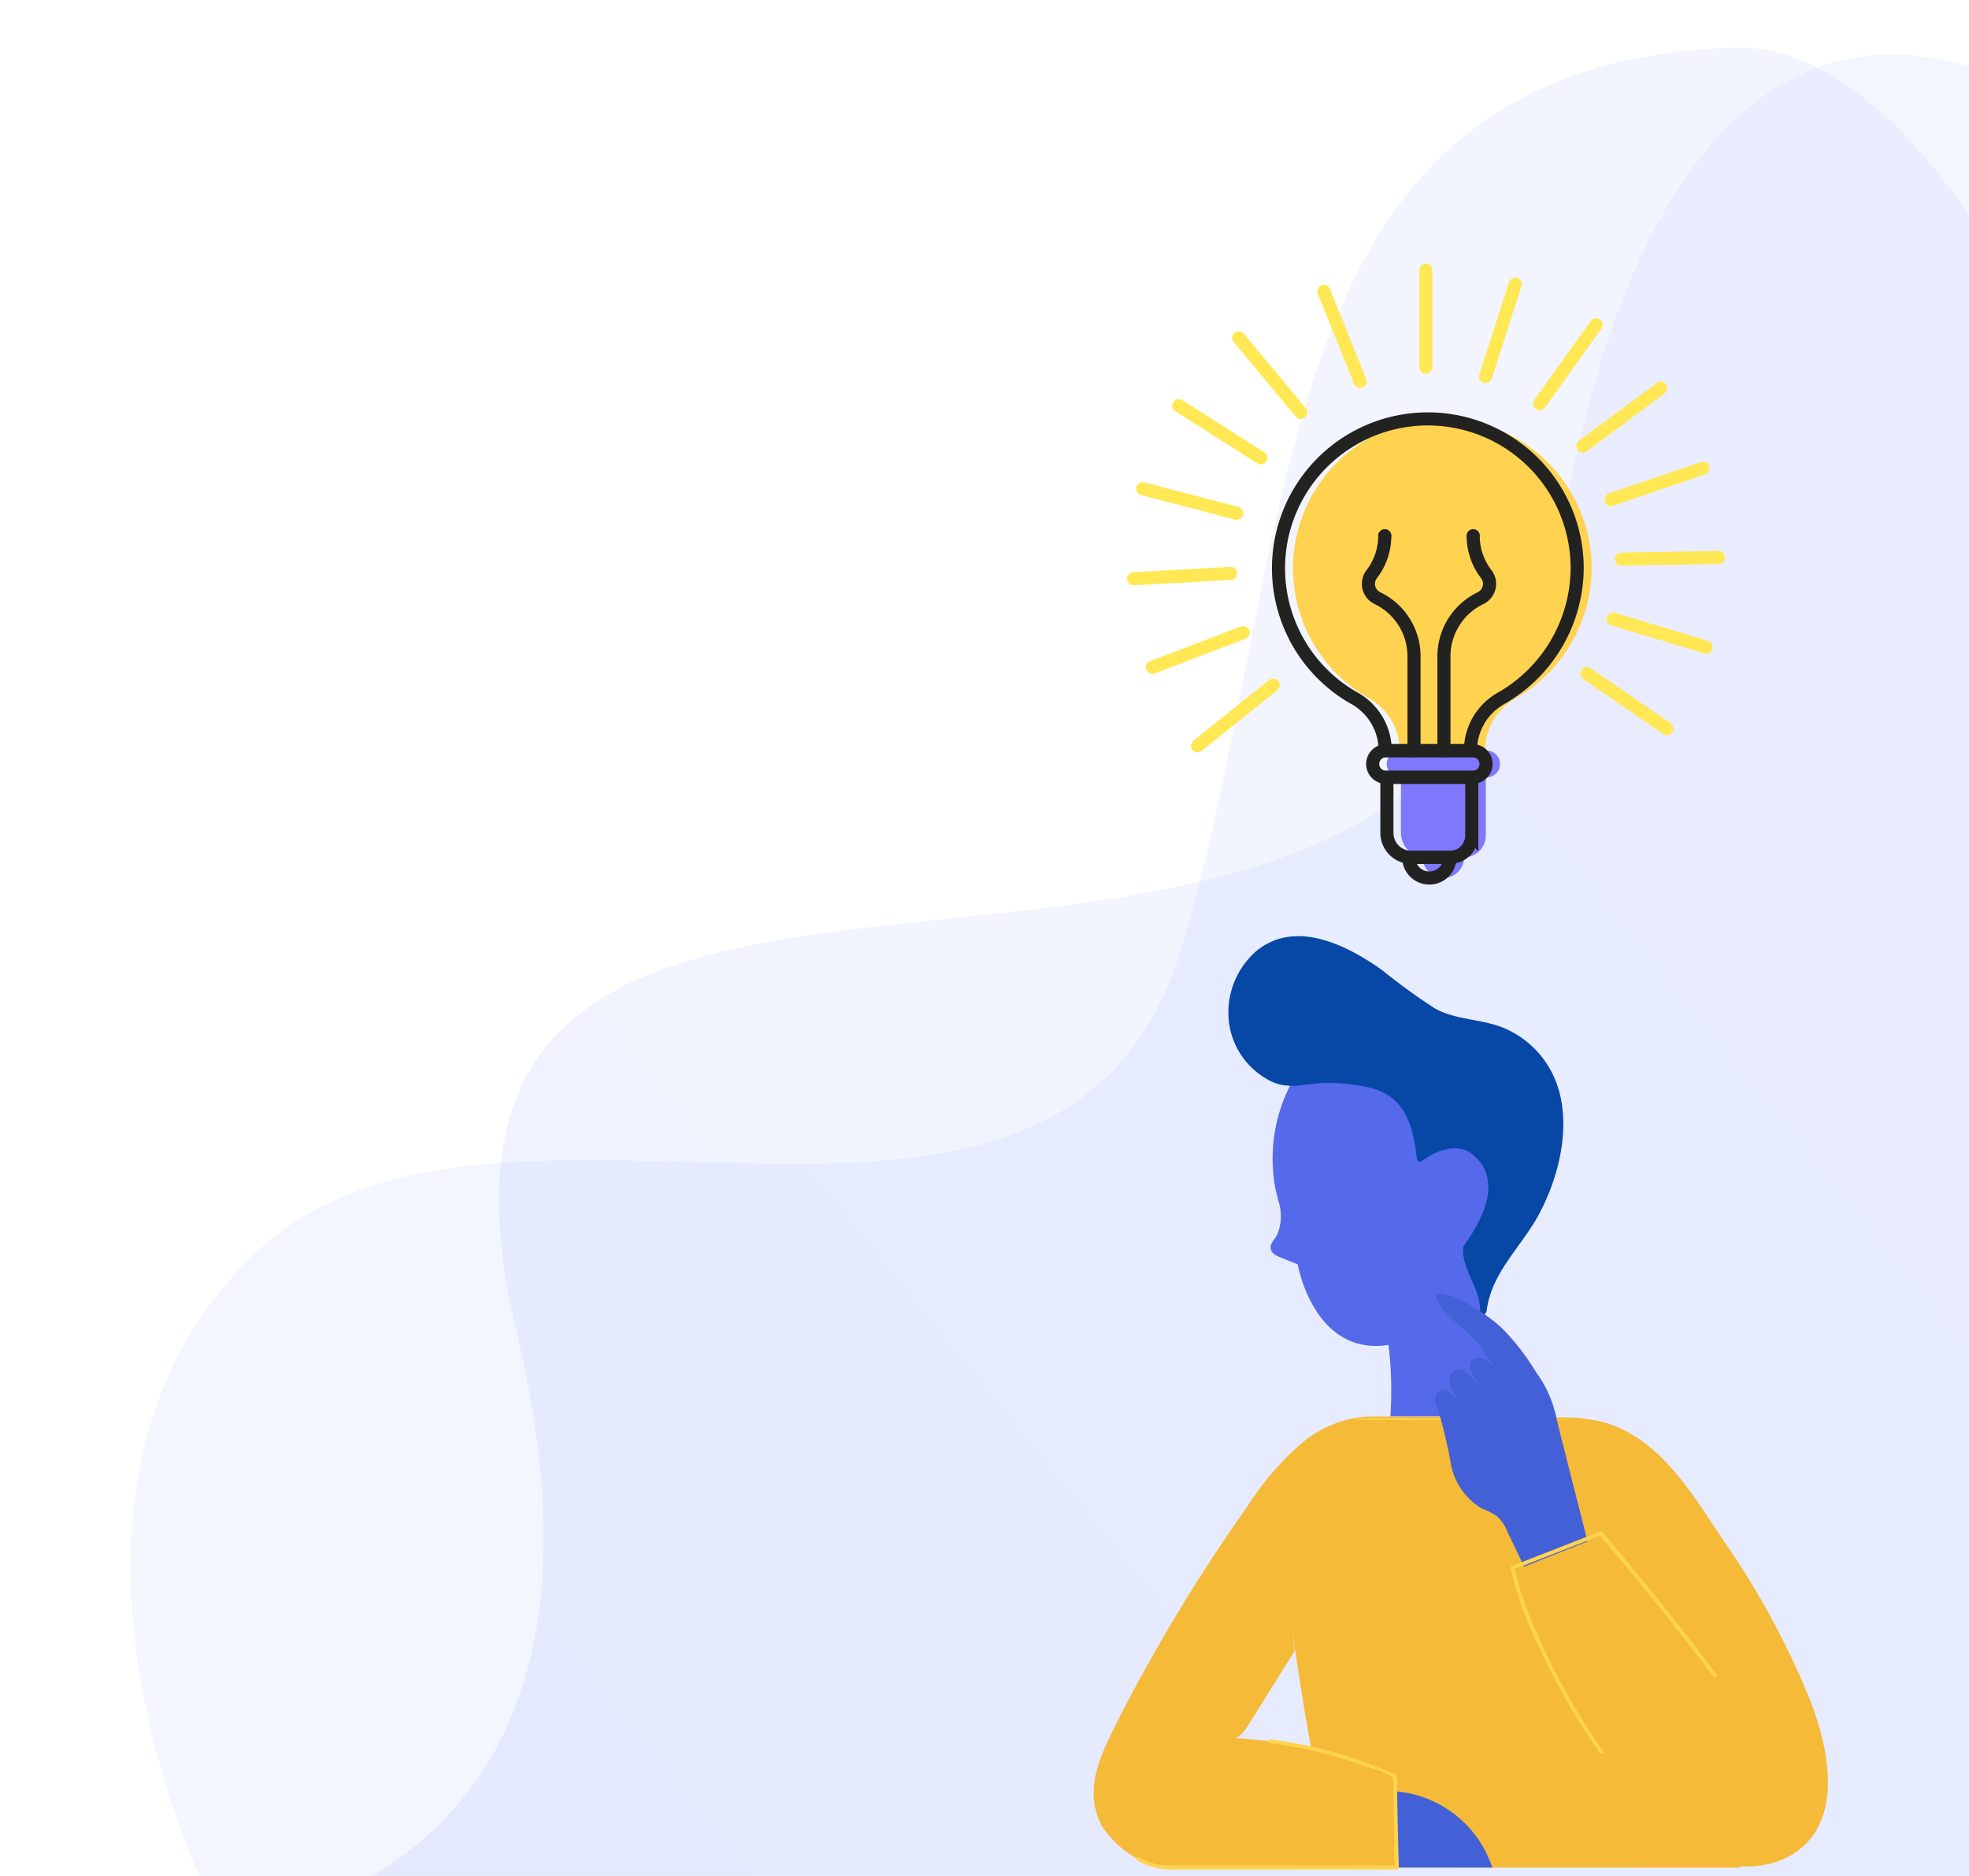 <svg xmlns="http://www.w3.org/2000/svg" xmlns:xlink="http://www.w3.org/1999/xlink" width="127" height="121" viewBox="0 0 127 121">
  <defs>
    <clipPath id="clip-path">
      <path id="Rectangle_1538" data-name="Rectangle 1538" d="M121,0h6a0,0,0,0,1,0,0V121a0,0,0,0,1,0,0H0a0,0,0,0,1,0,0v0A121,121,0,0,1,121,0Z" transform="translate(1243 390)" fill="#fff" stroke="#707070" stroke-width="1"/>
    </clipPath>
    <linearGradient id="linear-gradient" x1="1.034" y1="0.21" x2="0.241" y2="0.916" gradientUnits="objectBoundingBox">
      <stop offset="0" stop-color="#afc1ff"/>
      <stop offset="1" stop-color="#b5c4ff"/>
    </linearGradient>
    <linearGradient id="linear-gradient-2" x1="0.278" y1="0.877" x2="0.79" y2="0.461" gradientUnits="objectBoundingBox">
      <stop offset="0" stop-color="#8aa5ff"/>
      <stop offset="1" stop-color="#b5beff"/>
    </linearGradient>
  </defs>
  <g id="Mask_Group_1" data-name="Mask Group 1" transform="translate(-1243 -390)" clip-path="url(#clip-path)">
    <g id="Group_3599" data-name="Group 3599">
      <path id="Path_1855" data-name="Path 1855" d="M9951.323,9894s-12.788-25.7,2.962-41.008,52.344,6.238,60.038-20.212,4.809-56.747,35.587-57.709,63.964,150.887-15.867,135.017S9951.323,9894,9951.323,9894Z" transform="translate(-8695 -9382)" opacity="0.17" fill="url(#linear-gradient)"/>
      <path id="Path_1856" data-name="Path 1856" d="M9951.323,9894s43.89,6.453,33-39.077c-4.789-20.033,6.15-23.961,20.868-25.879,18.084-2.358,42.112-1.44,46.573-26.2,7.966-44.207,31.515-27.033,31.515-27.033s30.59,150.144-49.241,134.273S9951.323,9894,9951.323,9894Z" transform="translate(-8708 -9379)" opacity="0.14" fill="url(#linear-gradient-2)"/>
      <g id="OBJECTS" transform="translate(1313.538 425.231)">
        <g id="Group_3596" data-name="Group 3596" transform="translate(0 0)">
          <g id="Group_3584" data-name="Group 3584" transform="translate(2.579 -17.81)">
            <g id="Group_3582" data-name="Group 3582" transform="translate(9.347 9.439)">
              <path id="Path_1796" data-name="Path 1796" d="M220.879,166.034h-5.591a.859.859,0,0,0,0,1.718h.058v3.583a1.58,1.58,0,0,0,1.58,1.58h-.176a1.333,1.333,0,1,0,2.666,0h-.01a1.414,1.414,0,0,0,1.414-1.414v-3.749h.058a.859.859,0,1,0,0-1.718Z" transform="translate(-207.449 -144.474)" fill="#7f78ff"/>
              <path id="Path_1797" data-name="Path 1797" d="M220.437,128.465a9.632,9.632,0,1,0-14.364,8.464,3.862,3.862,0,0,1,1.979,3.346v.032h5.506v-.032a3.863,3.863,0,0,1,1.979-3.346A9.726,9.726,0,0,0,220.437,128.465Z" transform="translate(-200.237 -118.747)" fill="#ffd34f"/>
              <path id="Path_1798" data-name="Path 1798" d="M218.382,128.465a9.632,9.632,0,1,0-14.364,8.464A3.862,3.862,0,0,1,206,140.275v.032H211.5v-.032a3.863,3.863,0,0,1,1.979-3.346A9.726,9.726,0,0,0,218.382,128.465Z" transform="translate(-199.119 -118.747)" fill="none" stroke="#222221" stroke-miterlimit="10" stroke-width="0.845"/>
              <path id="Path_1799" data-name="Path 1799" d="M218.889,167.752H213.3a.859.859,0,0,1-.859-.859h0a.859.859,0,0,1,.859-.859h5.591a.859.859,0,0,1,.859.859h0A.859.859,0,0,1,218.889,167.752Z" transform="translate(-206.366 -144.474)" fill="none" stroke="#222221" stroke-miterlimit="10" stroke-width="0.845"/>
              <path id="Path_1800" data-name="Path 1800" d="M218.512,174.965h-2.48a1.58,1.58,0,0,1-1.58-1.58V169.8h5.475v3.749A1.415,1.415,0,0,1,218.512,174.965Z" transform="translate(-207.461 -146.524)" fill="none" stroke="#222221" stroke-miterlimit="10" stroke-width="0.845"/>
              <path id="Path_1801" data-name="Path 1801" d="M217.531,181.126a1.333,1.333,0,1,0,2.666,0Z" transform="translate(-209.136 -152.685)" fill="none" stroke="#222221" stroke-linecap="round" stroke-linejoin="round" stroke-miterlimit="10" stroke-width="0.845"/>
              <g id="Group_3580" data-name="Group 3580" transform="translate(5.798 7.285)">
                <path id="Path_1802" data-name="Path 1802" d="M212.892,135.633h0a4.061,4.061,0,0,1-.843,2.476h0a1.024,1.024,0,0,0,.369,1.548h0a4.16,4.16,0,0,1,2.36,3.751v6.086" transform="translate(-211.836 -135.219)" fill="none" stroke="#222221" stroke-linecap="round" stroke-linejoin="round" stroke-miterlimit="10" stroke-width="0.845"/>
                <path id="Path_1803" data-name="Path 1803" d="M213.242,135.138a.414.414,0,1,1,.414.414A.414.414,0,0,1,213.242,135.138Z" transform="translate(-212.601 -134.724)" fill="#222221"/>
              </g>
              <g id="Group_3581" data-name="Group 3581" transform="translate(10.67 7.285)">
                <path id="Path_1804" data-name="Path 1804" d="M224.407,135.633h0a4.061,4.061,0,0,0,.843,2.476h0a1.024,1.024,0,0,1-.369,1.548h0a4.16,4.16,0,0,0-2.36,3.751v6.086" transform="translate(-222.521 -135.219)" fill="none" stroke="#222221" stroke-linecap="round" stroke-linejoin="round" stroke-miterlimit="10" stroke-width="0.845"/>
                <path id="Path_1805" data-name="Path 1805" d="M226.578,135.138a.414.414,0,1,0-.414.414A.414.414,0,0,0,226.578,135.138Z" transform="translate(-224.277 -134.724)" fill="#222221"/>
              </g>
            </g>
            <g id="Group_3583" data-name="Group 3583">
              <line id="Line_243" data-name="Line 243" y1="6.261" transform="translate(18.85)" fill="none" stroke="#ffe854" stroke-linecap="round" stroke-linejoin="round" stroke-miterlimit="10" stroke-width="0.845"/>
              <line id="Line_244" data-name="Line 244" y1="5.961" x2="1.913" transform="translate(22.705 0.903)" fill="none" stroke="#ffe854" stroke-linecap="round" stroke-linejoin="round" stroke-miterlimit="10" stroke-width="0.845"/>
              <line id="Line_245" data-name="Line 245" y1="5.091" x2="3.643" transform="translate(26.191 3.525)" fill="none" stroke="#ffe854" stroke-linecap="round" stroke-linejoin="round" stroke-miterlimit="10" stroke-width="0.845"/>
              <line id="Line_246" data-name="Line 246" y1="3.735" x2="5.024" transform="translate(28.976 7.616)" fill="none" stroke="#ffe854" stroke-linecap="round" stroke-linejoin="round" stroke-miterlimit="10" stroke-width="0.845"/>
              <line id="Line_247" data-name="Line 247" y1="2.021" x2="5.925" transform="translate(30.792 12.783)" fill="none" stroke="#ffe854" stroke-linecap="round" stroke-linejoin="round" stroke-miterlimit="10" stroke-width="0.845"/>
              <line id="Line_248" data-name="Line 248" y1="0.114" x2="6.26" transform="translate(31.465 18.534)" fill="none" stroke="#ffe854" stroke-linecap="round" stroke-linejoin="round" stroke-miterlimit="10" stroke-width="0.845"/>
              <line id="Line_249" data-name="Line 249" x2="5.995" y2="1.804" transform="translate(30.932 22.514)" fill="none" stroke="#ffe854" stroke-linecap="round" stroke-linejoin="round" stroke-miterlimit="10" stroke-width="0.845"/>
              <line id="Line_250" data-name="Line 250" x2="5.157" y2="3.549" transform="translate(29.244 26.031)" fill="none" stroke="#ffe854" stroke-linecap="round" stroke-linejoin="round" stroke-miterlimit="10" stroke-width="0.845"/>
              <line id="Line_251" data-name="Line 251" x1="4.885" y2="3.916" transform="translate(4.12 26.77)" fill="none" stroke="#ffe854" stroke-linecap="round" stroke-linejoin="round" stroke-miterlimit="10" stroke-width="0.845"/>
              <line id="Line_252" data-name="Line 252" x1="5.847" y2="2.236" transform="translate(1.217 23.384)" fill="none" stroke="#ffe854" stroke-linecap="round" stroke-linejoin="round" stroke-miterlimit="10" stroke-width="0.845"/>
              <line id="Line_253" data-name="Line 253" x1="6.251" y2="0.342" transform="translate(0 19.568)" fill="none" stroke="#ffe854" stroke-linecap="round" stroke-linejoin="round" stroke-miterlimit="10" stroke-width="0.845"/>
              <line id="Line_254" data-name="Line 254" x1="6.057" y1="1.584" transform="translate(0.586 14.1)" fill="none" stroke="#ffe854" stroke-linecap="round" stroke-linejoin="round" stroke-miterlimit="10" stroke-width="0.845"/>
              <line id="Line_255" data-name="Line 255" x1="5.283" y1="3.359" transform="translate(2.919 8.749)" fill="none" stroke="#ffe854" stroke-linecap="round" stroke-linejoin="round" stroke-miterlimit="10" stroke-width="0.845"/>
              <line id="Line_256" data-name="Line 256" x1="4.004" y1="4.813" transform="translate(6.777 4.366)" fill="none" stroke="#ffe854" stroke-linecap="round" stroke-linejoin="round" stroke-miterlimit="10" stroke-width="0.845"/>
              <line id="Line_257" data-name="Line 257" x1="2.342" y1="5.806" transform="translate(12.27 1.371)" fill="none" stroke="#ffe854" stroke-linecap="round" stroke-linejoin="round" stroke-miterlimit="10" stroke-width="0.845"/>
            </g>
          </g>
          <g id="Group_3595" data-name="Group 3595" transform="translate(0 25.153)">
            <g id="Group_3592" data-name="Group 3592">
              <g id="Group_3585" data-name="Group 3585" transform="translate(0 30.969)">
                <path id="Path_1806" data-name="Path 1806" d="M190.89,307.534c-2.347-4.053-10.222-13.351-10.222-13.351l-5.7,2.225c.592,3.442,6.352,16.264,13.838,19.054,2.066.77,9.159-.211,5.43-10.3a52.271,52.271,0,0,0-5.711-10.57c-1.957-2.918-4.026-6.5-7.626-7.557a10.489,10.489,0,0,0-2.994-.322l-7.875-.063h-3.765a7.2,7.2,0,0,0-4.914,1.73,18.1,18.1,0,0,0-3.466,4.028,112.668,112.668,0,0,0-8.287,13.656c-1.106,2.245-2.437,4.6-1.089,7.064a6.564,6.564,0,0,0,3.632,2.614H167.5s-.113-4.172-.113-5.911l-.12-.044a28.974,28.974,0,0,0-13.72-2.341l3.522-.049c.357-.083.682-.582.876-.893l2.966-4.745-.211-1.94c.308,2.873,1.26,8.193,1.26,8.193a36.4,36.4,0,0,1,5.357,1.81l.183,5.92,22.161.007" transform="translate(-147.939 -286.634)" fill="#f4ba38"/>
              </g>
              <g id="Group_3586" data-name="Group 3586" transform="translate(11.42 7.815)">
                <path id="Path_1807" data-name="Path 1807" d="M194.1,231.985h4.775l2.792-.413a25.931,25.931,0,0,0,.418-3c-.114-.038-1.861-2.7-1.861-2.7l-.342-2.507a19.886,19.886,0,0,1,.418-3.419,14.534,14.534,0,0,0,1.1-3.533c-.114-.19-3.328-2.735-3.328-2.735s-1.611-.57-1.953-1.254-3.906-2.773-3.906-2.773l-3.466-.824a10.409,10.409,0,0,0-2.128,8.461l.173.745a3.061,3.061,0,0,1-.1,2.321c-.168.261-.429.517-.376.822s.368.452.645.564l1.1.443s1.018,5.931,5.857,5.2a25.056,25.056,0,0,1,.12,4.6" transform="translate(-186.315 -208.828)" fill="#546aea"/>
              </g>
              <g id="Group_3587" data-name="Group 3587" transform="translate(0.137 31.091)">
                <path id="Path_1808" data-name="Path 1808" d="M159.4,381.018h-3.6l.056.039a4.285,4.285,0,0,0,2.378.854h13.981a2.276,2.276,0,0,1,.671,0h0c0-.012,0-.024,0-.036a2.3,2.3,0,0,1-.068-.857H159.4Z" transform="translate(-153.598 -353.053)" fill="none"/>
                <path id="Path_1809" data-name="Path 1809" d="M264.117,366.618c.5.595,1.036,1.17,1.6,1.714h10.8a6.776,6.776,0,0,0,.251-1.714Z" transform="translate(-229.681 -342.938)" fill="none"/>
                <path id="Path_1810" data-name="Path 1810" d="M195.1,310.731h2.756l2.429-.948a.122.122,0,0,1,.122.032c.257.3.507.611.762.915h7.132l-.088-.133c-.34-.511-.684-1.044-1.037-1.581H177.047c-.381.569-.755,1.143-1.126,1.714H195.1Z" transform="translate(-167.731 -302.478)" fill="none"/>
                <path id="Path_1811" data-name="Path 1811" d="M154.949,373.817h-5.481a4.5,4.5,0,0,0,1.308,1.714H168.4c0-.018,0-.036,0-.054q-.025-.83-.051-1.661h-13.4Z" transform="translate(-149.15 -347.995)" fill="none"/>
                <path id="Path_1812" data-name="Path 1812" d="M191.2,317.222a.13.13,0,0,1,.088-.155l2.176-.849H172.345c-.087.133-.173.267-.261.4q-.432.655-.856,1.316h20.13C191.3,317.7,191.246,317.46,191.2,317.222Z" transform="translate(-164.435 -307.536)" fill="none"/>
                <path id="Path_1813" data-name="Path 1813" d="M154.2,366.618h-5.771a4.619,4.619,0,0,0,.083,1.517c.016.068.039.131.058.2h19.018q-.022-.7-.043-1.405c0-.1,0-.2,0-.309H154.2Z" transform="translate(-148.399 -342.938)" fill="none"/>
                <path id="Path_1814" data-name="Path 1814" d="M158.435,345.018h-3.1c-.311.567-.615,1.138-.907,1.714h8.42c.318-.51.632-1.023.95-1.532l.114-.183h-5.48Z" transform="translate(-152.637 -327.766)" fill="none"/>
                <path id="Path_1815" data-name="Path 1815" d="M254.584,313.13c-.164-.2-.33-.39-.493-.587l-.021-.022a1.115,1.115,0,0,0-.132.045,7.907,7.907,0,0,1-1.447.627h2.145Z" transform="translate(-221.514 -304.94)" fill="none"/>
                <path id="Path_1816" data-name="Path 1816" d="M198.441,303.531h11.792c-.387-.578-.788-1.157-1.213-1.714h-27.11c-.429.557-.84,1.13-1.238,1.714h17.77Z" transform="translate(-171.067 -297.421)" fill="none"/>
                <path id="Path_1817" data-name="Path 1817" d="M154.4,359.418h-5.193a8.436,8.436,0,0,0-.52,1.714h19.046c0-.035-.007-.071-.015-.1l0,0a3.1,3.1,0,0,0-.5-.21c-.988-.4-2-.753-3.015-1.066-.412-.119-.826-.231-1.243-.331H154.4Z" transform="translate(-148.601 -337.881)" fill="none"/>
                <path id="Path_1818" data-name="Path 1818" d="M156.059,352.218h-4.216q-.419.849-.794,1.714h11.417a28.667,28.667,0,0,0-3.433-.344,9.238,9.238,0,0,1-.965.016l-2.338.033c-.164,0-.16-.24,0-.251a30.049,30.049,0,0,1,3.237-.05c.481-.032.728-.339,1.008-.759.079-.118.151-.24.229-.359h-4.144Z" transform="translate(-150.26 -332.823)" fill="none"/>
                <path id="Path_1819" data-name="Path 1819" d="M275.076,332.332h5.771q-.44-.867-.921-1.714h-6.217Q274.391,331.471,275.076,332.332Z" transform="translate(-236.419 -317.651)" fill="none"/>
                <path id="Path_1820" data-name="Path 1820" d="M271.017,373.816c.369.337.747.665,1.143.97.327.252.675.5,1.037.744h6.85a4.4,4.4,0,0,0,1.172-1.714h-10.2Z" transform="translate(-234.528 -347.994)" fill="none"/>
                <path id="Path_1821" data-name="Path 1821" d="M269.286,325.132H275.6c-.334-.578-.679-1.149-1.031-1.714H267.9C268.363,323.988,268.827,324.558,269.286,325.132Z" transform="translate(-232.338 -312.594)" fill="none"/>
                <path id="Path_1822" data-name="Path 1822" d="M239.563,317.932h7.518q-.7-.861-1.416-1.714h-3.747c-.054.02-.109.039-.161.06l-1.647.643a5.15,5.15,0,0,0-.895.344.733.733,0,0,0,.044.186,3.49,3.49,0,0,1,.121.482h.184Z" transform="translate(-212.189 -307.536)" fill="none"/>
                <path id="Path_1823" data-name="Path 1823" d="M280.747,339.531h5.119q-.367-.866-.785-1.714h-5.648Q280.1,338.666,280.747,339.531Z" transform="translate(-240.439 -322.708)" fill="none"/>
                <path id="Path_1824" data-name="Path 1824" d="M202.155,296.332H212.4a14.388,14.388,0,0,0-1.6-1.714H187.526a12.947,12.947,0,0,0-.929.952c-.219.248-.431.5-.639.762h16.2Z" transform="translate(-174.781 -292.364)" fill="none"/>
                <path id="Path_1825" data-name="Path 1825" d="M207.02,289.132h8.132a7.788,7.788,0,0,0-3.1-1.525,8.744,8.744,0,0,0-1.4-.189H196.331a7.808,7.808,0,0,0-3.447,1.714H207.02Z" transform="translate(-179.646 -287.307)" fill="none"/>
                <path id="Path_1826" data-name="Path 1826" d="M286.109,346.731h4.413q-.284-.866-.628-1.714h-4.983Q285.53,345.863,286.109,346.731Z" transform="translate(-244.287 -327.765)" fill="none"/>
                <path id="Path_1827" data-name="Path 1827" d="M265.312,353.538a.126.126,0,0,1-.217.127c-.288-.493-.6-.973-.914-1.447H253.736q.537.873,1.122,1.714h14.356c-.045-.214-.093-.425-.145-.63-.093-.364-.2-.725-.309-1.084h-4.266C264.776,352.653,265.051,353.092,265.312,353.538Z" transform="translate(-222.389 -332.823)" fill="none"/>
                <path id="Path_1828" data-name="Path 1828" d="M258.5,359.418q.629.88,1.314,1.714h13.008a11.281,11.281,0,0,0-.18-1.714Z" transform="translate(-225.737 -337.881)" fill="none"/>
                <path id="Path_1829" data-name="Path 1829" d="M263.394,317.932h6.751q-.548-.868-1.108-1.714h-7.059C262.452,316.788,262.925,317.358,263.394,317.932Z" transform="translate(-228.179 -307.536)" fill="none"/>
                <path id="Path_1830" data-name="Path 1830" d="M260.182,345.608c-.143-.2-.292-.393-.437-.59h-10.15q.467.868.974,1.714h10.408Q260.586,346.165,260.182,345.608Z" transform="translate(-219.48 -327.766)" fill="none"/>
                <path id="Path_1831" data-name="Path 1831" d="M255.572,337.817h-9.621c.04.084.079.17.119.254.237.49.485.977.739,1.461h10.06Q256.228,338.668,255.572,337.817Z" transform="translate(-216.921 -322.708)" fill="none"/>
                <path id="Path_1832" data-name="Path 1832" d="M221.7,381.018H214q0,.175.01.35a1.564,1.564,0,0,1,.014.525c0,.005,0,.01,0,.016,1.2-.048,2.42,0,3.623,0l7.558,0,10.064,0a7.533,7.533,0,0,1-1.977-.9H221.7Z" transform="translate(-194.476 -353.053)" fill="none"/>
                <path id="Path_1833" data-name="Path 1833" d="M207.931,352.217H194.393q.108.625.216,1.249a1.529,1.529,0,0,0,.074.423.448.448,0,0,1,.021.042h18.168q-.227-.333-.447-.669c-.225-.345-.444-.694-.659-1.046h-3.835Z" transform="translate(-180.706 -332.823)" fill="none"/>
                <path id="Path_1834" data-name="Path 1834" d="M205.583,330.618H191.051a.127.127,0,0,1,.057.094c.053.487.213,1.091.22,1.62h15.585c-.088-.193-.176-.385-.261-.579-.164-.373-.329-.752-.487-1.135h-.58Z" transform="translate(-178.358 -317.651)" fill="none"/>
                <path id="Path_1835" data-name="Path 1835" d="M211.918,359.417H200.07c.037.01.076.018.112.029q.649.2,1.289.417c.741.255,1.479.528,2.2.834l.364.134a.13.13,0,0,1,.092.121c0,.06,0,.119,0,.179h14.312c-.448-.557-.874-1.13-1.284-1.714h-5.24Z" transform="translate(-184.693 -337.88)" fill="none"/>
                <path id="Path_1836" data-name="Path 1836" d="M161.133,339.531h5.748l.4-.638a8.46,8.46,0,0,0,.72-1.077h-8.755l-.037.063q-.47.819-.935,1.651Z" transform="translate(-155.335 -322.708)" fill="none"/>
                <path id="Path_1837" data-name="Path 1837" d="M206.324,337.817H192.106q.119.858.254,1.714H208.7q-.444-.848-.851-1.714h-1.526Z" transform="translate(-179.099 -322.708)" fill="none"/>
                <path id="Path_1838" data-name="Path 1838" d="M207.087,345.018h-13.9q.138.858.283,1.714h17.186q-.5-.846-.971-1.714h-2.6Z" transform="translate(-179.862 -327.766)" fill="none"/>
                <path id="Path_1839" data-name="Path 1839" d="M221.51,366.618h-7.785q.006.857.022,1.714h16.206c-.55-.545-1.07-1.12-1.567-1.714H221.51Z" transform="translate(-194.285 -342.938)" fill="none"/>
                <path id="Path_1840" data-name="Path 1840" d="M167.2,325.132h21.683c-.223-.563-.429-1.135-.6-1.714H167.77q-.545.853-1.075,1.714h.5Z" transform="translate(-161.25 -312.594)" fill="none"/>
                <path id="Path_1841" data-name="Path 1841" d="M280.688,381.018a7.007,7.007,0,0,0,1.665.7,5.159,5.159,0,0,0,3.935-.7Z" transform="translate(-241.321 -353.053)" fill="none"/>
                <path id="Path_1842" data-name="Path 1842" d="M183.3,338.715c-.106.155-.239.312-.317.437l-.468.749-.781,1.249a23.58,23.58,0,0,1-1.563,2.454,1.486,1.486,0,0,1-.294.279,28.956,28.956,0,0,1,3.27.38c.371.065.737.143,1.1.226C183.909,342.571,183.576,340.646,183.3,338.715Z" transform="translate(-170.513 -323.339)" fill="none"/>
                <path id="Path_1843" data-name="Path 1843" d="M221.579,373.817h-7.755q.018.857.04,1.714h18.662a20.237,20.237,0,0,1-1.79-1.464c-.09-.081-.176-.167-.265-.25h-8.892Z" transform="translate(-194.354 -347.995)" fill="none"/>
                <path id="Path_1844" data-name="Path 1844" d="M248.119,323.418h-7.926c.1.326.2.649.319.969.089.25.184.5.28.745h8.714Q248.816,324.272,248.119,323.418Z" transform="translate(-212.876 -312.594)" fill="none"/>
                <path id="Path_1845" data-name="Path 1845" d="M251.662,330.618h-8.885q.35.866.743,1.714h9.491Q252.342,331.471,251.662,330.618Z" transform="translate(-214.691 -317.651)" fill="none"/>
                <path id="Path_1846" data-name="Path 1846" d="M164.171,332.331h6.751c-.019-.141-.035-.283-.053-.424-.021-.109-.041-.212-.051-.3q-.049-.449-.1-.9a.1.1,0,0,1,.035-.094h-7.349q-.519.852-1.022,1.714h1.786Z" transform="translate(-158.223 -317.651)" fill="none"/>
                <path id="Path_1847" data-name="Path 1847" d="M215.158,287.156h3.626c-.694-.043-1.394-.032-2.088-.037l-3.464-.028c-1.551-.012-3.1-.028-4.652-.028-1.029,0-2.063-.028-3.091-.014a5.889,5.889,0,0,0-1.019.107h10.688Z" transform="translate(-187.784 -287.045)" fill="#ffd34f"/>
              </g>
              <path id="Path_1848" data-name="Path 1848" d="M198.245,191.881a6.168,6.168,0,0,0-3.233-3.347c-1.458-.644-3.151-.525-4.552-1.309a38.831,38.831,0,0,1-3.392-2.462c-2.26-1.608-5.583-3.306-8.11-1.245a5.257,5.257,0,0,0-1.749,4.79,4.937,4.937,0,0,0,2.715,3.634c1.206.572,2.3.08,3.57.094a12.391,12.391,0,0,1,2.792.31c2.262.55,2.789,2.484,3.014,4.549.015.138.173.285.314.18.934-.689,2.3-1.213,3.267-.434,2.434,1.956-.148,5.294-.591,5.972-.117,1.475,1.118,2.643,1.094,4.123,0,.276.385.259.417,0,.306-2.48,2.267-4.151,3.387-6.247C198.513,198,199.33,194.591,198.245,191.881Z" transform="translate(-168.452 -182.567)" fill="#0747a6"/>
              <g id="Group_3588" data-name="Group 3588" transform="translate(22.028 23.042)">
                <path id="Path_1849" data-name="Path 1849" d="M227.7,277.626c-.242-.52-.817-1.7-1.059-2.217a2.743,2.743,0,0,0-.712-1.057,5.6,5.6,0,0,0-1-.5,4.257,4.257,0,0,1-1.957-2.869,29.4,29.4,0,0,0-.827-3.481c-.087-.221-.438-.942.135-1.259.523-.289,1.194.719,1.351,1.079-.19-.415-.983-1.519-.7-2.04a.717.717,0,0,1,.77-.344,4.632,4.632,0,0,1,1.362,1.377c-.143-.343-1.249-1.567-.729-1.991,1.066-.87,2.439,1.895,2.439,1.895l-1.37-2.017a11.062,11.062,0,0,0-.918-1.226c-.631-.7-1.431-1.213-2.023-1.956-.2-.252-.8-1.052-.079-1.024a5.048,5.048,0,0,1,2.044.918,9.541,9.541,0,0,1,1.842,1.326,15.3,15.3,0,0,1,2.2,2.839,7.589,7.589,0,0,1,1.346,3.121c.435,1.761,1.538,6.042,1.973,7.8Z" transform="translate(-221.96 -259.998)" fill="#4360d6"/>
              </g>
              <g id="Group_3589" data-name="Group 3589" transform="translate(19.439 55.159)">
                <path id="Path_1850" data-name="Path 1850" d="M219.545,372.873a7.185,7.185,0,0,0-6.284-4.95l.095,4.916h6.189" transform="translate(-213.261 -367.923)" fill="#4360d6"/>
              </g>
              <g id="Group_3591" data-name="Group 3591" transform="translate(2.779 51.807)">
                <g id="Group_3590" data-name="Group 3590">
                  <path id="Path_1851" data-name="Path 1851" d="M157.341,364.5a4.379,4.379,0,0,0,2.349.55h14.369a.127.127,0,0,0,.126-.126c-.053-1.969-.11-3.941-.113-5.911a.129.129,0,0,0-.092-.121c-1.292-.476-2.541-1.01-3.871-1.383a30.259,30.259,0,0,0-4.206-.852c-.16-.021-.158.231,0,.251a29.429,29.429,0,0,1,6.361,1.564,5.236,5.236,0,0,1,1.5.6c.083.11.058.259.06.479.005.628.017,1.256.029,1.884q.019.968.042,1.935a5.1,5.1,0,0,0,.035,1.389c.087.223-.157.073.128.033a.29.29,0,0,1-.089,0,2.253,2.253,0,0,0-.482,0H159.539a3.768,3.768,0,0,1-2.071-.515c-.143-.073-.271.143-.127.218Z" transform="translate(-157.277 -356.657)" fill="#ffd34f"/>
                </g>
              </g>
            </g>
            <g id="Group_3594" data-name="Group 3594" transform="translate(26.902 38.391)">
              <g id="Group_3593" data-name="Group 3593">
                <path id="Path_1852" data-name="Path 1852" d="M244.3,325.752a43.2,43.2,0,0,1-4.422-7.975,24.417,24.417,0,0,1-1.113-3.093,2.841,2.841,0,0,0-.12-.48c-.052-.107-.026-.291-.122-.168.078-.1.415-.162.53-.207l4.45-1.737c.195-.076.389-.166.589-.23.159-.05-.055-.138.068.027.408.548.885,1.056,1.321,1.583,2.023,2.445,4.014,4.917,5.919,7.456.1.128.314,0,.217-.127-2.354-3.139-4.828-6.195-7.363-9.19a.122.122,0,0,0-.122-.032l-5.7,2.225a.13.13,0,0,0-.088.155,21.4,21.4,0,0,0,1.748,4.919,43.629,43.629,0,0,0,3.994,7c.092.132.31.006.217-.127Z" transform="translate(-238.341 -311.574)" fill="#ffd34f"/>
              </g>
            </g>
          </g>
        </g>
      </g>
    </g>
  </g>
</svg>
